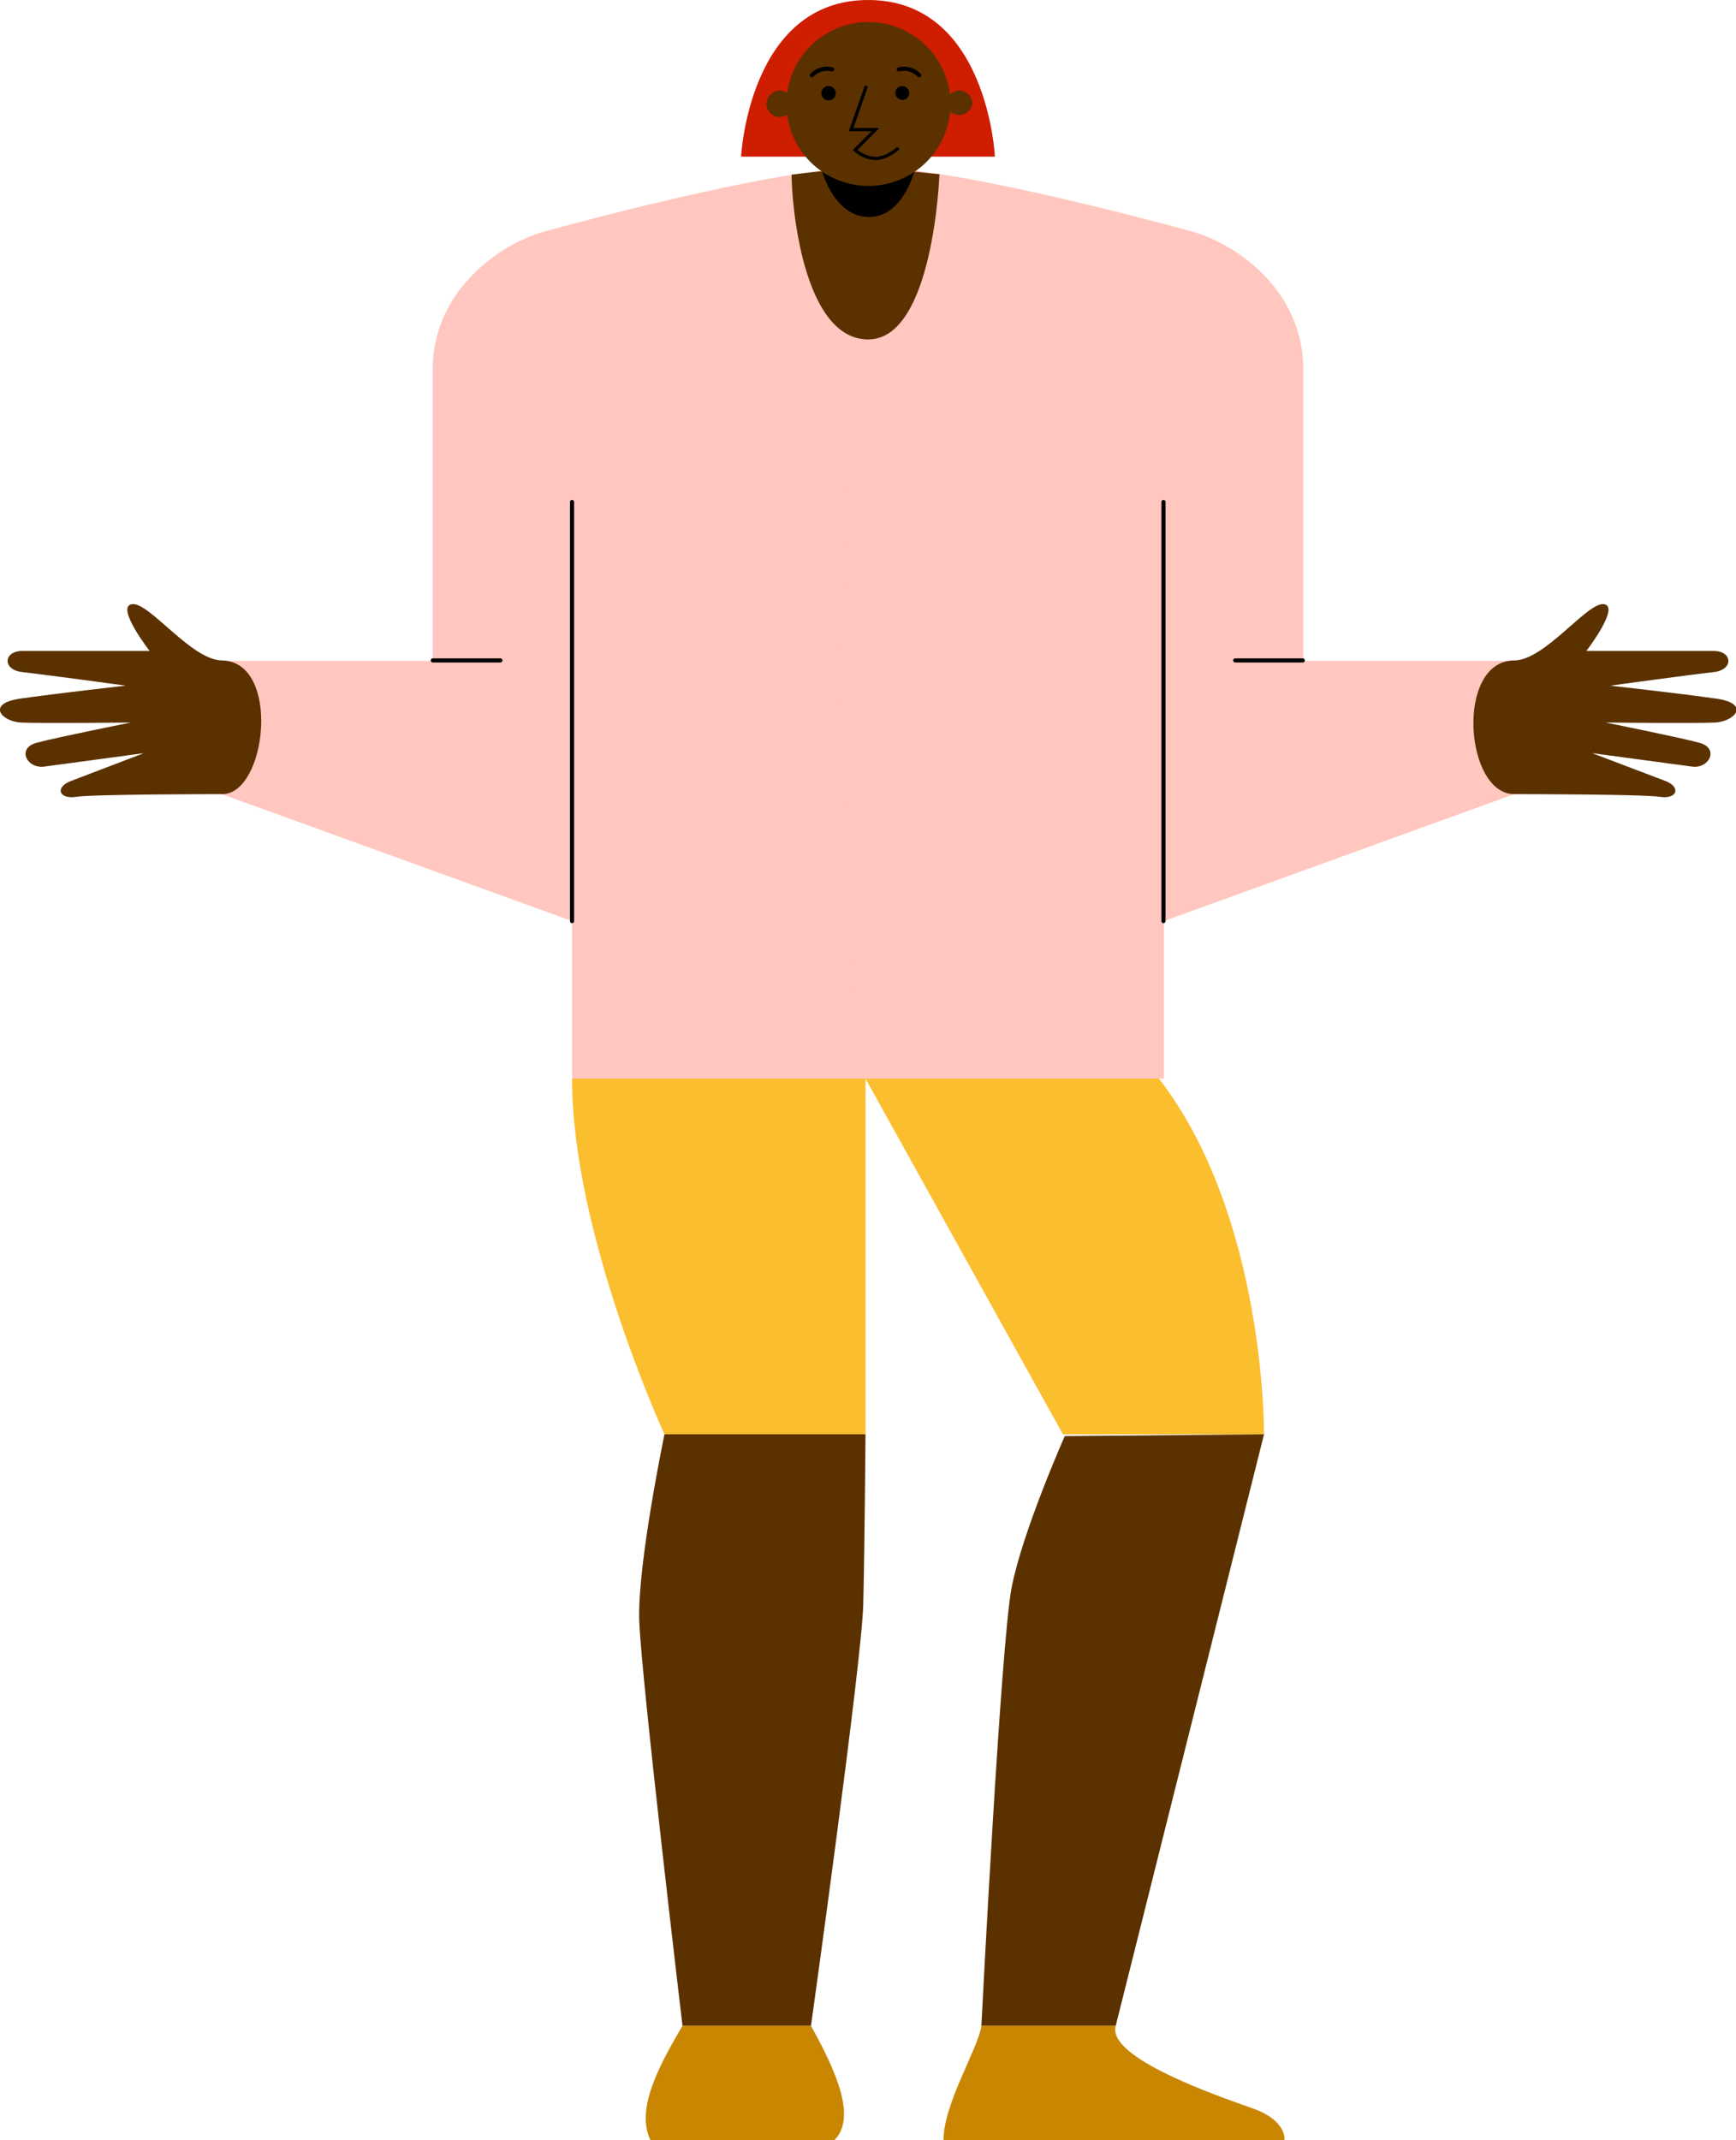 <svg width="529" height="652" viewBox="0 0 529 652" fill="none" xmlns="http://www.w3.org/2000/svg">
<g clip-path="url(#clip0_447:20282)">
<path fill-rule="evenodd" clip-rule="evenodd" d="M264.569 50.882C239.431 50.882 182.149 66.105 166.489 70.357C150.829 74.608 131.873 89.695 131.873 112.324V201.333H67.585V241.929L174.319 280.604V328.606H264.569V50.882Z" fill="#FFC7BF"/>
<path fill-rule="evenodd" clip-rule="evenodd" d="M264.568 50.882C289.569 50.882 346.988 66.105 362.648 70.357C378.308 74.608 397.127 89.695 397.127 112.324V201.333H461.415V241.929L354.681 280.604V328.606H264.568C256.052 329.429 251.931 136.736 264.568 50.882Z" fill="#FFC7BF"/>
<path d="M174.318 280.604V152.92" stroke="black" stroke-width="1.25" stroke-linecap="round" stroke-linejoin="round"/>
<path d="M354.544 280.604V152.92" stroke="black" stroke-width="1.25" stroke-linecap="round" stroke-linejoin="round"/>
<path d="M131.872 201.196H152.477" stroke="black" stroke-width="1.25" stroke-linecap="round" stroke-linejoin="round"/>
<path d="M396.991 201.196H376.386" stroke="black" stroke-width="1.25" stroke-linecap="round" stroke-linejoin="round"/>
<path fill-rule="evenodd" clip-rule="evenodd" d="M263.744 328.606V436.953H202.479C202.479 436.953 174.318 375.922 174.318 328.606H263.744Z" fill="#FBBE2E"/>
<path fill-rule="evenodd" clip-rule="evenodd" d="M263.744 328.606L323.911 436.953H385.177C385.177 436.953 385.726 370.71 353.17 328.606H263.744Z" fill="#FBBE2E"/>
<path fill-rule="evenodd" clip-rule="evenodd" d="M324.461 437.501C324.461 437.501 311.548 466.576 308.251 483.72C304.955 500.863 299.048 617.164 299.048 617.164H339.983L385.177 436.952L324.461 437.501Z" fill="#5B3100"/>
<path fill-rule="evenodd" clip-rule="evenodd" d="M202.479 436.952C202.479 436.952 194.237 476.451 194.786 493.594C195.336 510.738 207.973 617.164 207.973 617.164H247.123C247.123 617.164 262.645 506.075 263.057 488.794C263.47 471.514 263.744 436.952 263.744 436.952H202.479Z" fill="#5B3100"/>
<path fill-rule="evenodd" clip-rule="evenodd" d="M67.584 201.196C58.243 201.058 45.468 183.366 40.248 184.052C35.028 184.738 45.605 198.316 45.605 198.316H6.731C1.099 198.316 0.549 204.076 6.868 204.761C13.187 205.447 38.325 208.876 38.325 208.876C38.325 208.876 16.346 211.345 6.044 212.853C-4.259 214.362 0.412 219.848 6.456 220.122C12.5 220.396 39.836 220.122 39.836 220.122C39.836 220.122 17.171 224.648 11.126 226.294C5.082 227.939 8.104 234.111 13.324 233.562L43.82 229.448L21.566 237.951C16.621 239.871 17.995 243.574 23.215 242.751C28.435 241.928 67.722 241.928 67.722 241.928C81.321 241.928 85.717 201.47 67.584 201.196Z" fill="#5B3100"/>
<path fill-rule="evenodd" clip-rule="evenodd" d="M461.416 201.196C470.757 201.196 483.669 183.367 488.752 184.052C493.834 184.738 483.394 198.316 483.394 198.316H522.269C527.901 198.316 528.451 204.076 522.132 204.762C515.813 205.447 490.675 208.876 490.675 208.876C490.675 208.876 512.653 211.345 523.093 212.853C533.533 214.362 528.588 219.848 522.544 220.122C516.5 220.396 489.301 220.122 489.301 220.122C489.301 220.122 511.829 224.648 517.873 226.294C523.918 227.939 520.895 234.111 515.813 233.563L485.18 229.448L507.571 237.951C512.379 239.871 511.005 243.574 505.785 242.751C500.565 241.929 461.416 241.929 461.416 241.929C446.305 241.929 443.42 201.333 461.416 201.196Z" fill="#5B3100"/>
<path fill-rule="evenodd" clip-rule="evenodd" d="M207.973 617.165C200.143 630.331 193.824 642.948 198.22 652H254.266C260.86 645.28 255.365 631.976 247.123 617.165H207.973Z" fill="#C98600"/>
<path fill-rule="evenodd" clip-rule="evenodd" d="M299.048 617.165C298.086 624.159 287.509 640.754 287.509 652H391.358C391.358 652 392.457 646.103 381.605 642.263C370.753 638.422 337.236 626.902 339.983 617.165H299.048Z" fill="#C98600"/>
<path fill-rule="evenodd" clip-rule="evenodd" d="M245.475 47.727H225.831C225.831 47.727 228.166 0 264.569 0C268.964 12.755 264.981 31.681 264.569 31.681L245.475 47.727Z" fill="#CF1D00"/>
<path fill-rule="evenodd" clip-rule="evenodd" d="M283.525 47.727H303.168C303.168 47.727 300.971 0 264.568 0V31.681L283.525 47.727Z" fill="#CF1D00"/>
<path fill-rule="evenodd" clip-rule="evenodd" d="M241.217 53.213C241.217 62.128 244.651 103.409 264.569 103.409C284.487 103.409 286.273 53.076 286.273 53.076L264.569 50.882C264.569 50.882 251.794 51.842 241.217 53.213Z" fill="#5B3100"/>
<path fill-rule="evenodd" clip-rule="evenodd" d="M250.558 52.253C250.558 52.253 254.129 65.831 264.569 66.105C275.009 66.379 278.58 52.253 278.58 52.253L264.569 50.882L250.558 52.253Z" fill="black"/>
<path d="M287.731 41.234C293.015 28.498 286.957 13.897 274.2 8.621C261.444 3.346 246.819 9.394 241.535 22.13C236.251 34.866 242.309 49.468 255.065 54.743C267.822 60.019 282.447 53.97 287.731 41.234Z" fill="#5B3100"/>
<path fill-rule="evenodd" clip-rule="evenodd" d="M237.644 27.567C238.713 27.602 239.727 28.051 240.47 28.819C241.213 29.587 241.629 30.613 241.628 31.681C241.628 32.736 241.208 33.748 240.461 34.493C239.714 35.239 238.701 35.658 237.644 35.658C236.575 35.659 235.547 35.244 234.778 34.502C234.009 33.76 233.559 32.748 233.523 31.681C233.558 30.601 234.003 29.574 234.769 28.81C235.534 28.046 236.562 27.601 237.644 27.567Z" fill="#5B3100"/>
<path fill-rule="evenodd" clip-rule="evenodd" d="M292.316 27.567C293.385 27.602 294.399 28.051 295.142 28.819C295.885 29.587 296.301 30.613 296.3 31.681C296.125 32.627 295.624 33.481 294.883 34.096C294.143 34.711 293.211 35.047 292.248 35.047C291.285 35.047 290.352 34.711 289.612 34.096C288.872 33.481 288.37 32.627 288.195 31.681C288.195 30.59 288.629 29.543 289.402 28.772C290.175 28 291.223 27.567 292.316 27.567Z" fill="#5B3100"/>
<path fill-rule="evenodd" clip-rule="evenodd" d="M252.48 26.195C252.769 26.195 253.055 26.252 253.321 26.362C253.588 26.473 253.83 26.634 254.034 26.838C254.238 27.042 254.4 27.284 254.511 27.55C254.621 27.816 254.678 28.102 254.678 28.39C254.678 28.972 254.446 29.53 254.034 29.941C253.622 30.353 253.063 30.584 252.48 30.584C251.897 30.584 251.338 30.353 250.926 29.941C250.514 29.53 250.282 28.972 250.282 28.39C250.282 28.102 250.339 27.816 250.45 27.55C250.56 27.284 250.722 27.042 250.926 26.838C251.13 26.634 251.372 26.473 251.639 26.362C251.906 26.252 252.191 26.195 252.48 26.195Z" fill="black"/>
<path fill-rule="evenodd" clip-rule="evenodd" d="M275.008 26.195C275.567 26.23 276.092 26.477 276.474 26.885C276.857 27.292 277.07 27.831 277.069 28.39C277.069 28.935 276.852 29.459 276.465 29.844C276.079 30.23 275.555 30.447 275.008 30.447C274.449 30.448 273.909 30.236 273.501 29.853C273.092 29.471 272.846 28.948 272.811 28.39C272.811 28.102 272.867 27.816 272.978 27.55C273.088 27.284 273.25 27.042 273.454 26.838C273.658 26.634 273.901 26.473 274.167 26.362C274.434 26.252 274.72 26.195 275.008 26.195Z" fill="black"/>
<path d="M264.019 26.195L259.349 39.499H266.766L260.585 45.67C262.265 47.252 264.459 48.177 266.766 48.276C270.338 48.276 273.772 45.122 273.772 45.122" stroke="black" stroke-miterlimit="10"/>
<path d="M247.397 22.904C248.182 22.093 249.165 21.501 250.25 21.189C251.335 20.876 252.482 20.852 253.579 21.121" stroke="black" stroke-width="1.27" stroke-linecap="round" stroke-linejoin="round"/>
<path d="M280.092 22.904C279.307 22.093 278.324 21.501 277.239 21.189C276.155 20.876 275.007 20.852 273.91 21.121" stroke="black" stroke-width="1.27" stroke-linecap="round" stroke-linejoin="round"/>
</g>
<defs>
<clipPath id="clip0_447:20282">
<rect width="529" height="652" fill="white"/>
</clipPath>
</defs>
</svg>
